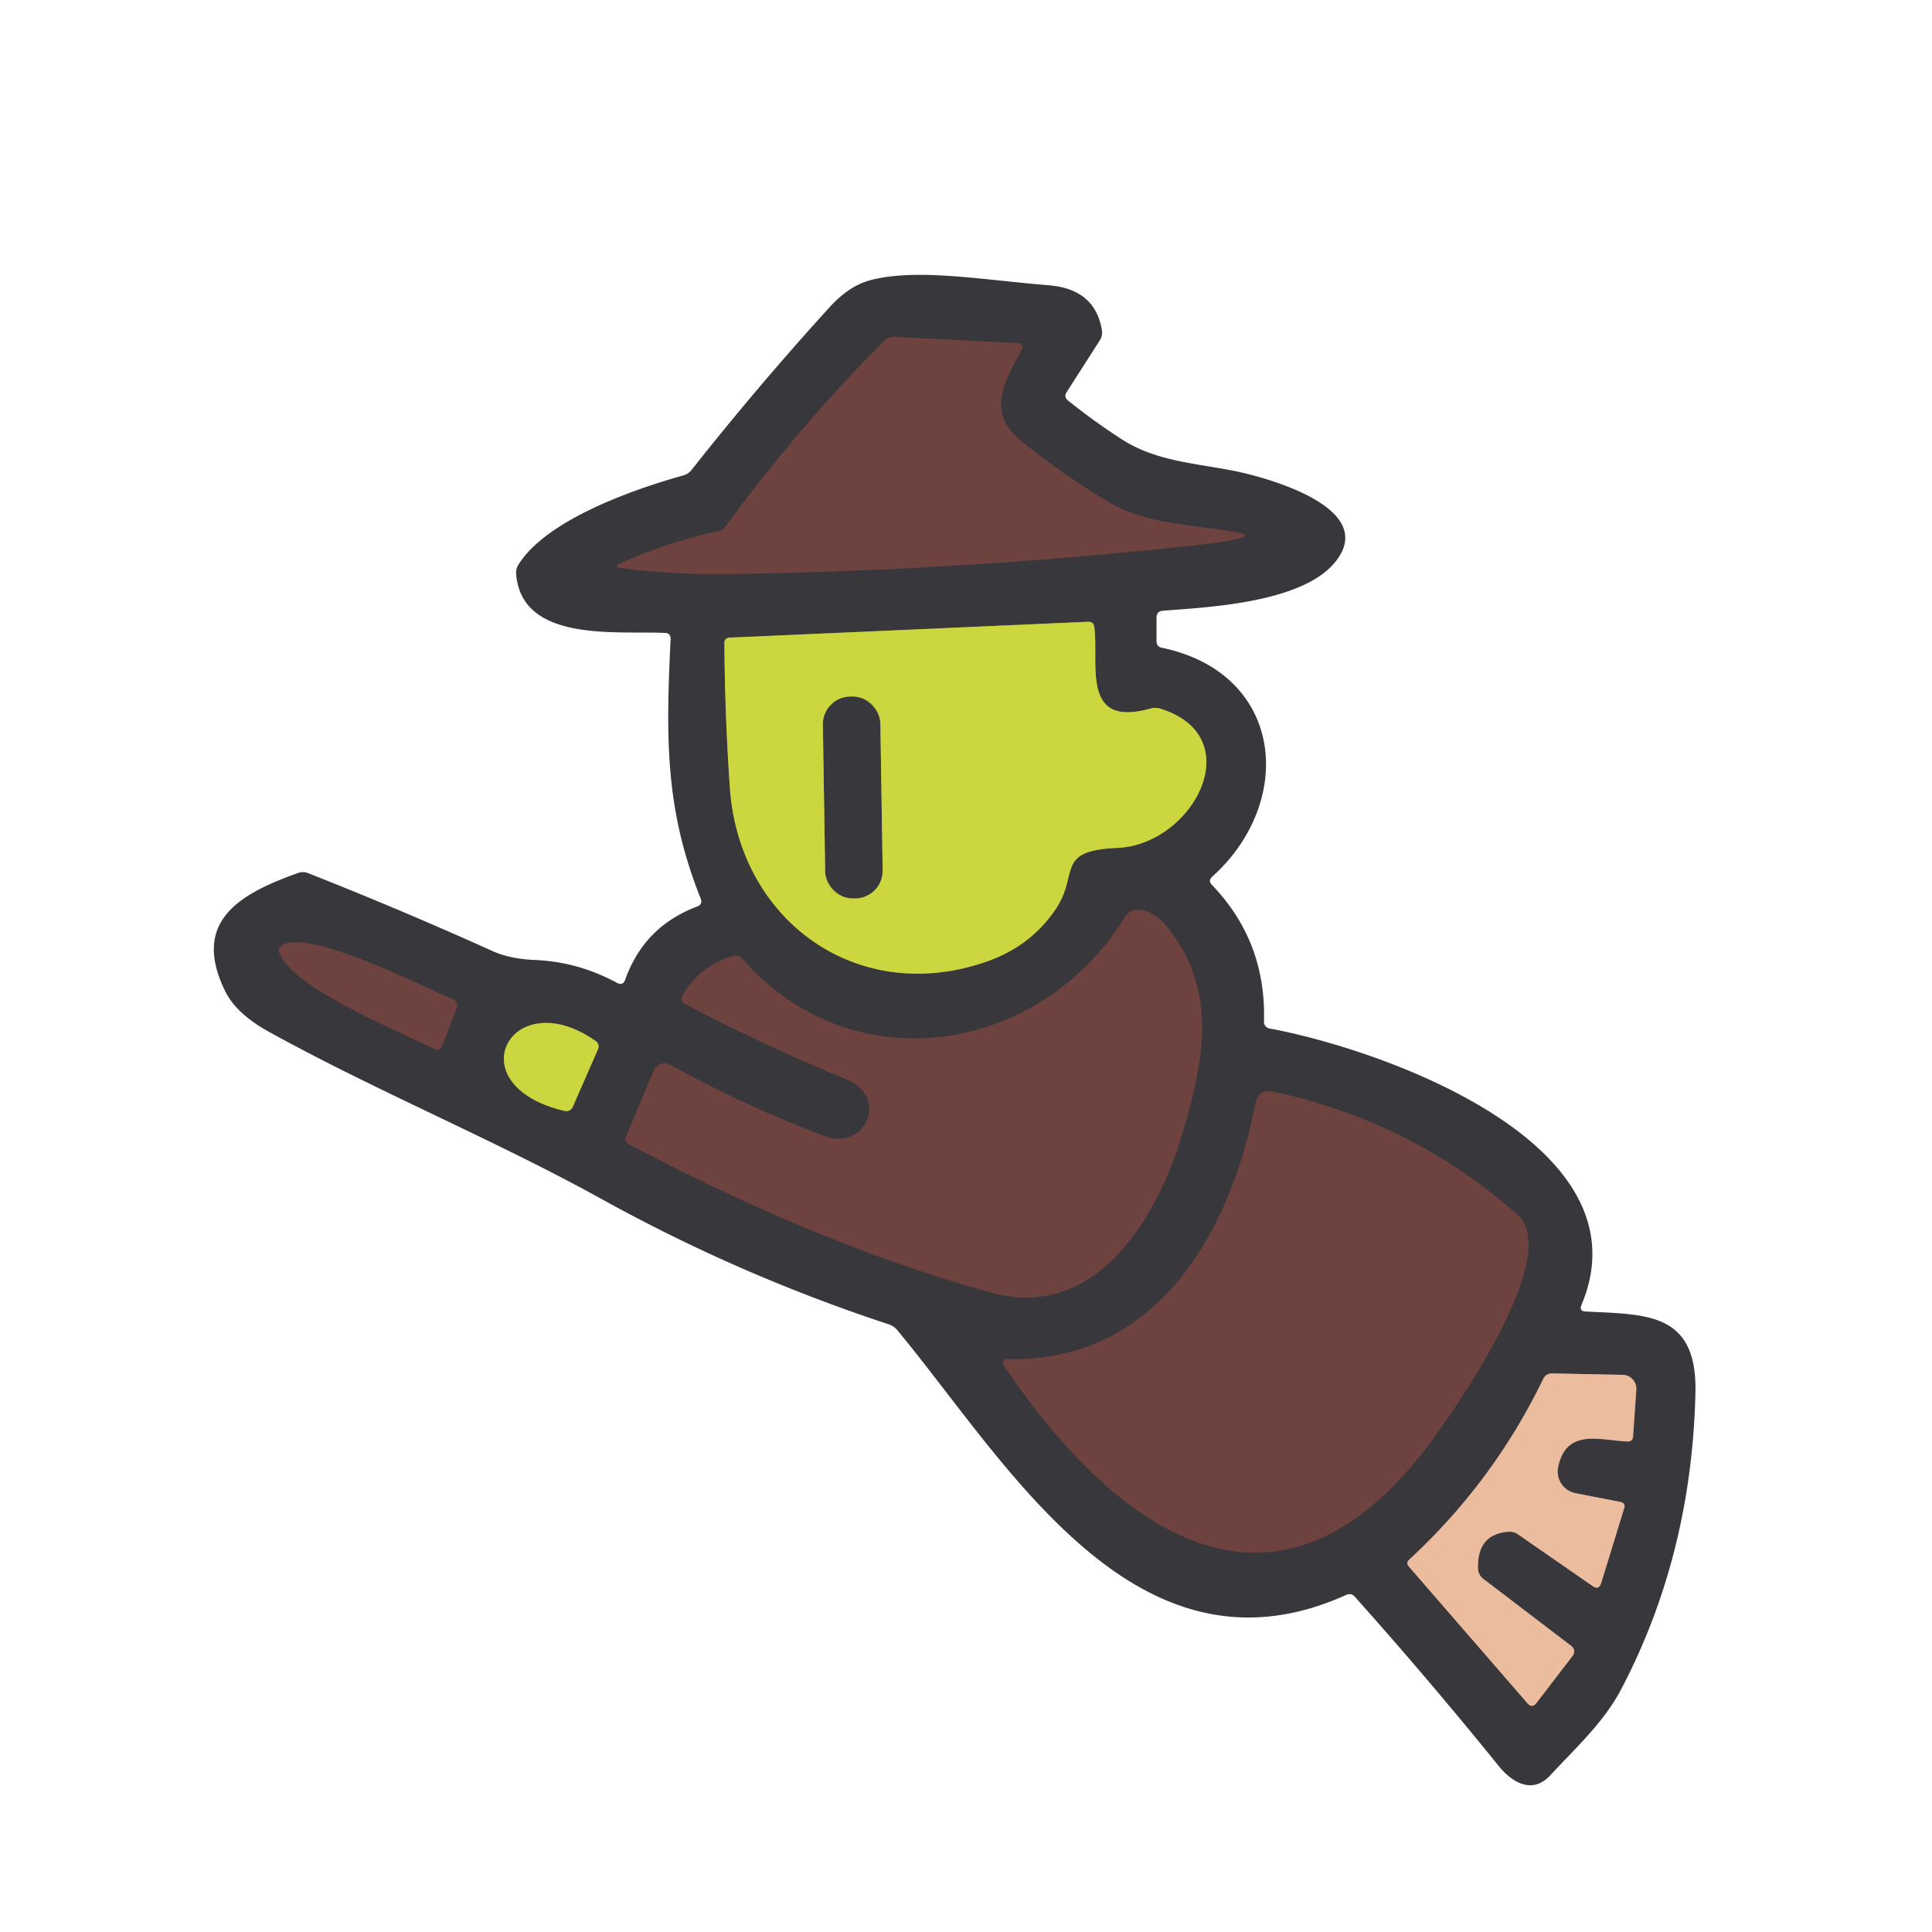 <?xml version="1.0" encoding="UTF-8" standalone="no"?>
<!DOCTYPE svg PUBLIC "-//W3C//DTD SVG 1.1//EN" "http://www.w3.org/Graphics/SVG/1.1/DTD/svg11.dtd">
<svg xmlns="http://www.w3.org/2000/svg" version="1.1" viewBox="0 0 180 180">
<g stroke-width="2.00" fill="none" stroke-linecap="butt">
<path stroke="#533d3e" vector-effect="non-scaling-stroke" d="
  M 95.02 40.99
  C 92.01 38.52 93.44 35.68 95.13 32.68
  Q 95.51 32.01 94.73 31.97
  L 83.36 31.39
  Q 82.77 31.36 82.35 31.78
  Q 74.34 39.84 67.64 49.01
  Q 67.37 49.39 66.91 49.49
  Q 62.25 50.51 57.90 52.43
  Q 57.01 52.82 57.98 52.94
  Q 62.72 53.54 67.50 53.48
  Q 89.91 53.19 112.19 50.70
  Q 114.14 50.48 115.32 50.20
  Q 116.72 49.86 115.30 49.61
  C 111.30 48.88 106.85 48.89 103.34 46.81
  Q 98.96 44.21 95.02 40.99"
/>
<path stroke="#82883e" vector-effect="non-scaling-stroke" d="
  M 107.15 66.02
  C 100.64 67.85 102.42 61.78 101.95 58.41
  Q 101.88 57.91 101.38 57.93
  L 67.93 59.41
  A 0.46 0.45 -1.3 0 0 67.49 59.86
  Q 67.53 66.57 68.00 73.39
  C 68.86 85.73 79.82 93.76 91.86 89.61
  Q 96.01 88.19 98.37 84.68
  C 100.57 81.40 98.26 79.25 104.07 79.00
  C 111.17 78.71 116.49 68.64 108.12 66.03
  Q 107.64 65.88 107.15 66.02"
/>
<path stroke="#533d3e" vector-effect="non-scaling-stroke" d="
  M 104.76 85.51
  C 96.84 98.28 79.34 101.01 69.15 89.32
  Q 68.79 88.91 68.27 89.07
  Q 65.20 90.01 63.60 92.71
  Q 63.28 93.26 63.85 93.55
  Q 71.19 97.40 78.82 100.54
  C 82.97 102.25 80.54 107.24 76.87 105.86
  Q 69.46 103.09 62.46 99.21
  A 1.10 1.10 0.0 0 0 60.91 99.74
  L 58.34 105.87
  Q 58.14 106.36 58.61 106.61
  Q 76.47 116.04 92.32 120.42
  C 102.21 123.15 107.89 113.30 110.18 105.55
  C 112.29 98.43 113.40 92.03 108.61 86.21
  C 107.69 85.09 105.74 83.95 104.76 85.51"
/>
<path stroke="#533d3e" vector-effect="non-scaling-stroke" d="
  M 42.18 93.10
  C 38.99 91.76 28.90 86.56 26.30 88.05
  Q 25.84 88.32 26.04 88.81
  C 27.41 92.15 36.98 95.95 40.44 97.73
  Q 40.97 98.01 41.18 97.45
  L 42.54 93.94
  Q 42.77 93.34 42.18 93.10"
/>
<path stroke="#82883e" vector-effect="non-scaling-stroke" d="
  M 55.52 97.01
  C 47.65 91.45 42.41 101.06 52.55 103.49
  Q 53.14 103.63 53.38 103.08
  L 55.72 97.74
  A 0.60 0.59 -60.6 0 0 55.52 97.01"
/>
<path stroke="#533d3e" vector-effect="non-scaling-stroke" d="
  M 93.83 126.63
  A 0.37 0.36 73.7 0 0 93.52 127.20
  C 104.09 142.89 119.20 153.71 133.56 133.99
  C 135.97 130.68 145.54 116.85 141.36 113.15
  Q 131.56 104.51 118.68 101.72
  Q 117.25 101.40 116.96 102.85
  C 114.59 114.88 107.78 126.97 93.83 126.63"
/>
<path stroke="#927a6d" vector-effect="non-scaling-stroke" d="
  M 146.41 153.36
  L 138.22 147.12
  Q 137.71 146.74 137.70 146.09
  Q 137.64 142.91 140.55 142.71
  Q 141.04 142.68 141.44 142.96
  L 148.37 147.76
  Q 148.97 148.18 149.18 147.48
  L 151.32 140.52
  Q 151.47 140.03 150.96 139.93
  L 146.79 139.12
  A 2.06 2.06 0.0 0 1 145.17 136.67
  C 145.94 133.03 149.07 134.19 151.61 134.30
  Q 152.11 134.33 152.15 133.83
  L 152.45 129.48
  A 1.30 1.30 0.0 0 0 151.17 128.09
  L 144.63 127.96
  Q 144.03 127.95 143.77 128.49
  Q 139.13 138.07 131.30 145.30
  Q 130.97 145.60 131.26 145.95
  L 142.30 158.68
  Q 142.75 159.19 143.16 158.65
  L 146.53 154.25
  A 0.64 0.64 0.0 0 0 146.41 153.36"
/>
<path stroke="#82883e" vector-effect="non-scaling-stroke" d="
  M 82.022 67.429
  A 2.58 2.58 0.0 0 0 79.402 64.89
  L 79.202 64.893
  A 2.58 2.58 0.0 0 0 76.663 67.513
  L 76.878 81.171
  A 2.58 2.58 0.0 0 0 79.498 83.71
  L 79.698 83.707
  A 2.58 2.58 0.0 0 0 82.237 81.087
  L 82.022 67.429"
/>
</g>
<g fill="#38383c">
<path d="
  M 147.72 122.19
  C 153.40 122.48 158.13 122.24 157.96 129.75
  Q 157.61 144.92 151.00 157.46
  C 149.40 160.49 146.78 162.86 144.43 165.41
  C 142.80 167.17 140.92 166.13 139.62 164.52
  Q 133.12 156.48 126.23 148.77
  Q 125.89 148.38 125.41 148.60
  C 105.77 157.47 93.73 136.12 83.61 123.94
  Q 83.28 123.54 82.79 123.38
  Q 68.88 118.80 56.14 111.76
  C 45.98 106.14 35.24 101.75 25.09 96.15
  Q 22.00 94.45 20.97 92.33
  C 17.76 85.75 22.48 83.23 27.75 81.34
  Q 28.24 81.16 28.71 81.35
  Q 37.40 84.78 45.89 88.61
  Q 47.50 89.34 49.85 89.44
  Q 53.87 89.61 57.48 91.57
  Q 58.04 91.87 58.25 91.27
  Q 60.01 86.32 64.95 84.46
  Q 65.49 84.26 65.28 83.71
  C 61.99 75.48 62.02 68.92 62.48 59.54
  Q 62.50 59.00 61.97 58.97
  C 57.43 58.76 48.65 59.88 48.09 53.52
  Q 48.04 53.03 48.30 52.61
  C 50.85 48.51 58.73 45.67 63.64 44.30
  Q 64.13 44.17 64.44 43.77
  Q 70.62 35.95 77.32 28.59
  Q 79.12 26.62 81.10 26.10
  C 85.46 24.97 91.47 26.07 97.72 26.58
  Q 102.02 26.93 102.66 30.75
  Q 102.75 31.27 102.46 31.72
  L 99.38 36.53
  Q 99.09 36.98 99.51 37.32
  Q 101.98 39.30 104.55 40.95
  C 107.69 42.97 111.33 43.15 114.97 43.87
  C 117.88 44.45 128.61 47.31 124.35 52.42
  C 121.17 56.25 112.15 56.59 108.34 56.90
  Q 107.75 56.95 107.75 57.54
  L 107.75 59.74
  Q 107.75 60.25 108.25 60.35
  C 119.62 62.73 120.75 74.65 112.93 81.69
  Q 112.53 82.05 112.91 82.44
  Q 117.99 87.73 117.76 95.18
  A 0.63 0.63 0.0 0 0 118.27 95.82
  C 128.85 97.78 153.67 106.57 147.34 121.58
  Q 147.10 122.16 147.72 122.19
  Z
  M 95.02 40.99
  C 92.01 38.52 93.44 35.68 95.13 32.68
  Q 95.51 32.01 94.73 31.97
  L 83.36 31.39
  Q 82.77 31.36 82.35 31.78
  Q 74.34 39.84 67.64 49.01
  Q 67.37 49.39 66.91 49.49
  Q 62.25 50.51 57.90 52.43
  Q 57.01 52.82 57.98 52.94
  Q 62.72 53.54 67.50 53.48
  Q 89.91 53.19 112.19 50.70
  Q 114.14 50.48 115.32 50.20
  Q 116.72 49.86 115.30 49.61
  C 111.30 48.88 106.85 48.89 103.34 46.81
  Q 98.96 44.21 95.02 40.99
  Z
  M 107.15 66.02
  C 100.64 67.85 102.42 61.78 101.95 58.41
  Q 101.88 57.91 101.38 57.93
  L 67.93 59.41
  A 0.46 0.45 -1.3 0 0 67.49 59.86
  Q 67.53 66.57 68.00 73.39
  C 68.86 85.73 79.82 93.76 91.86 89.61
  Q 96.01 88.19 98.37 84.68
  C 100.57 81.40 98.26 79.25 104.07 79.00
  C 111.17 78.71 116.49 68.64 108.12 66.03
  Q 107.64 65.88 107.15 66.02
  Z
  M 104.76 85.51
  C 96.84 98.28 79.34 101.01 69.15 89.32
  Q 68.79 88.91 68.27 89.07
  Q 65.20 90.01 63.60 92.71
  Q 63.28 93.26 63.85 93.55
  Q 71.19 97.40 78.82 100.54
  C 82.97 102.25 80.54 107.24 76.87 105.86
  Q 69.46 103.09 62.46 99.21
  A 1.10 1.10 0.0 0 0 60.91 99.74
  L 58.34 105.87
  Q 58.14 106.36 58.61 106.61
  Q 76.47 116.04 92.32 120.42
  C 102.21 123.15 107.89 113.30 110.18 105.55
  C 112.29 98.43 113.40 92.03 108.61 86.21
  C 107.69 85.09 105.74 83.95 104.76 85.51
  Z
  M 42.18 93.10
  C 38.99 91.76 28.90 86.56 26.30 88.05
  Q 25.84 88.32 26.04 88.81
  C 27.41 92.15 36.98 95.95 40.44 97.73
  Q 40.97 98.01 41.18 97.45
  L 42.54 93.94
  Q 42.77 93.34 42.18 93.10
  Z
  M 55.52 97.01
  C 47.65 91.45 42.41 101.06 52.55 103.49
  Q 53.14 103.63 53.38 103.08
  L 55.72 97.74
  A 0.60 0.59 -60.6 0 0 55.52 97.01
  Z
  M 93.83 126.63
  A 0.37 0.36 73.7 0 0 93.52 127.20
  C 104.09 142.89 119.20 153.71 133.56 133.99
  C 135.97 130.68 145.54 116.85 141.36 113.15
  Q 131.56 104.51 118.68 101.72
  Q 117.25 101.40 116.96 102.85
  C 114.59 114.88 107.78 126.97 93.83 126.63
  Z
  M 146.41 153.36
  L 138.22 147.12
  Q 137.71 146.74 137.70 146.09
  Q 137.64 142.91 140.55 142.71
  Q 141.04 142.68 141.44 142.96
  L 148.37 147.76
  Q 148.97 148.18 149.18 147.48
  L 151.32 140.52
  Q 151.47 140.03 150.96 139.93
  L 146.79 139.12
  A 2.06 2.06 0.0 0 1 145.17 136.67
  C 145.94 133.03 149.07 134.19 151.61 134.30
  Q 152.11 134.33 152.15 133.83
  L 152.45 129.48
  A 1.30 1.30 0.0 0 0 151.17 128.09
  L 144.63 127.96
  Q 144.03 127.95 143.77 128.49
  Q 139.13 138.07 131.30 145.30
  Q 130.97 145.60 131.26 145.95
  L 142.30 158.68
  Q 142.75 159.19 143.16 158.65
  L 146.53 154.25
  A 0.64 0.64 0.0 0 0 146.41 153.36
  Z"
/>
<rect x="-2.68" y="-9.41" transform="translate(79.45,74.30) rotate(-0.9)" width="5.36" height="18.82" rx="2.58"/>
</g>
<g fill="#ccd73f">
<path d="
  M 101.95 58.41
  C 102.42 61.78 100.64 67.85 107.15 66.02
  Q 107.64 65.88 108.12 66.03
  C 116.49 68.64 111.17 78.71 104.07 79.00
  C 98.26 79.25 100.57 81.40 98.37 84.68
  Q 96.01 88.19 91.86 89.61
  C 79.82 93.76 68.86 85.73 68.00 73.39
  Q 67.53 66.57 67.49 59.86
  A 0.46 0.45 -1.3 0 1 67.93 59.41
  L 101.38 57.93
  Q 101.88 57.91 101.95 58.41
  Z
  M 82.022 67.429
  A 2.58 2.58 0.0 0 0 79.402 64.89
  L 79.202 64.893
  A 2.58 2.58 0.0 0 0 76.663 67.513
  L 76.878 81.171
  A 2.58 2.58 0.0 0 0 79.498 83.71
  L 79.698 83.707
  A 2.58 2.58 0.0 0 0 82.237 81.087
  L 82.022 67.429
  Z"
/>
<path d="
  M 55.52 97.01
  A 0.60 0.59 -60.6 0 1 55.72 97.74
  L 53.38 103.08
  Q 53.14 103.63 52.55 103.49
  C 42.41 101.06 47.65 91.45 55.52 97.01
  Z"
/>
</g>
<g fill="#6e423f">
<path d="
  M 95.02 40.99
  Q 98.96 44.21 103.34 46.81
  C 106.85 48.89 111.30 48.88 115.30 49.61
  Q 116.72 49.86 115.32 50.20
  Q 114.14 50.48 112.19 50.70
  Q 89.91 53.19 67.50 53.48
  Q 62.72 53.54 57.98 52.94
  Q 57.01 52.82 57.90 52.43
  Q 62.25 50.51 66.91 49.49
  Q 67.37 49.39 67.64 49.01
  Q 74.34 39.84 82.35 31.78
  Q 82.77 31.36 83.36 31.39
  L 94.73 31.97
  Q 95.51 32.01 95.13 32.68
  C 93.44 35.68 92.01 38.52 95.02 40.99
  Z"
/>
<path d="
  M 69.15 89.32
  C 79.34 101.01 96.84 98.28 104.76 85.51
  C 105.74 83.95 107.69 85.09 108.61 86.21
  C 113.40 92.03 112.29 98.43 110.18 105.55
  C 107.89 113.30 102.21 123.15 92.32 120.42
  Q 76.47 116.04 58.61 106.61
  Q 58.14 106.36 58.34 105.87
  L 60.91 99.74
  A 1.10 1.10 0.0 0 1 62.46 99.21
  Q 69.46 103.09 76.87 105.86
  C 80.54 107.24 82.97 102.25 78.82 100.54
  Q 71.19 97.40 63.85 93.55
  Q 63.28 93.26 63.60 92.71
  Q 65.20 90.01 68.27 89.07
  Q 68.79 88.91 69.15 89.32
  Z"
/>
<path d="
  M 26.30 88.05
  C 28.90 86.56 38.99 91.76 42.18 93.10
  Q 42.77 93.34 42.54 93.94
  L 41.18 97.45
  Q 40.97 98.01 40.44 97.73
  C 36.98 95.95 27.41 92.15 26.04 88.81
  Q 25.84 88.32 26.30 88.05
  Z"
/>
<path d="
  M 93.83 126.63
  C 107.78 126.97 114.59 114.88 116.96 102.85
  Q 117.25 101.40 118.68 101.72
  Q 131.56 104.51 141.36 113.15
  C 145.54 116.85 135.97 130.68 133.56 133.99
  C 119.20 153.71 104.09 142.89 93.52 127.20
  A 0.37 0.36 73.7 0 1 93.83 126.63
  Z"
/>
</g>
<path fill="#ebbc9e" d="
  M 146.41 153.36
  A 0.64 0.64 0.0 0 1 146.53 154.25
  L 143.16 158.65
  Q 142.75 159.19 142.30 158.68
  L 131.26 145.95
  Q 130.97 145.60 131.30 145.30
  Q 139.13 138.07 143.77 128.49
  Q 144.03 127.95 144.63 127.96
  L 151.17 128.09
  A 1.30 1.30 0.0 0 1 152.45 129.48
  L 152.15 133.83
  Q 152.11 134.33 151.61 134.30
  C 149.07 134.19 145.94 133.03 145.17 136.67
  A 2.06 2.06 0.0 0 0 146.79 139.12
  L 150.96 139.93
  Q 151.47 140.03 151.32 140.52
  L 149.18 147.48
  Q 148.97 148.18 148.37 147.76
  L 141.44 142.96
  Q 141.04 142.68 140.55 142.71
  Q 137.64 142.91 137.70 146.09
  Q 137.71 146.74 138.22 147.12
  L 146.41 153.36
  Z"
/>
</svg>
